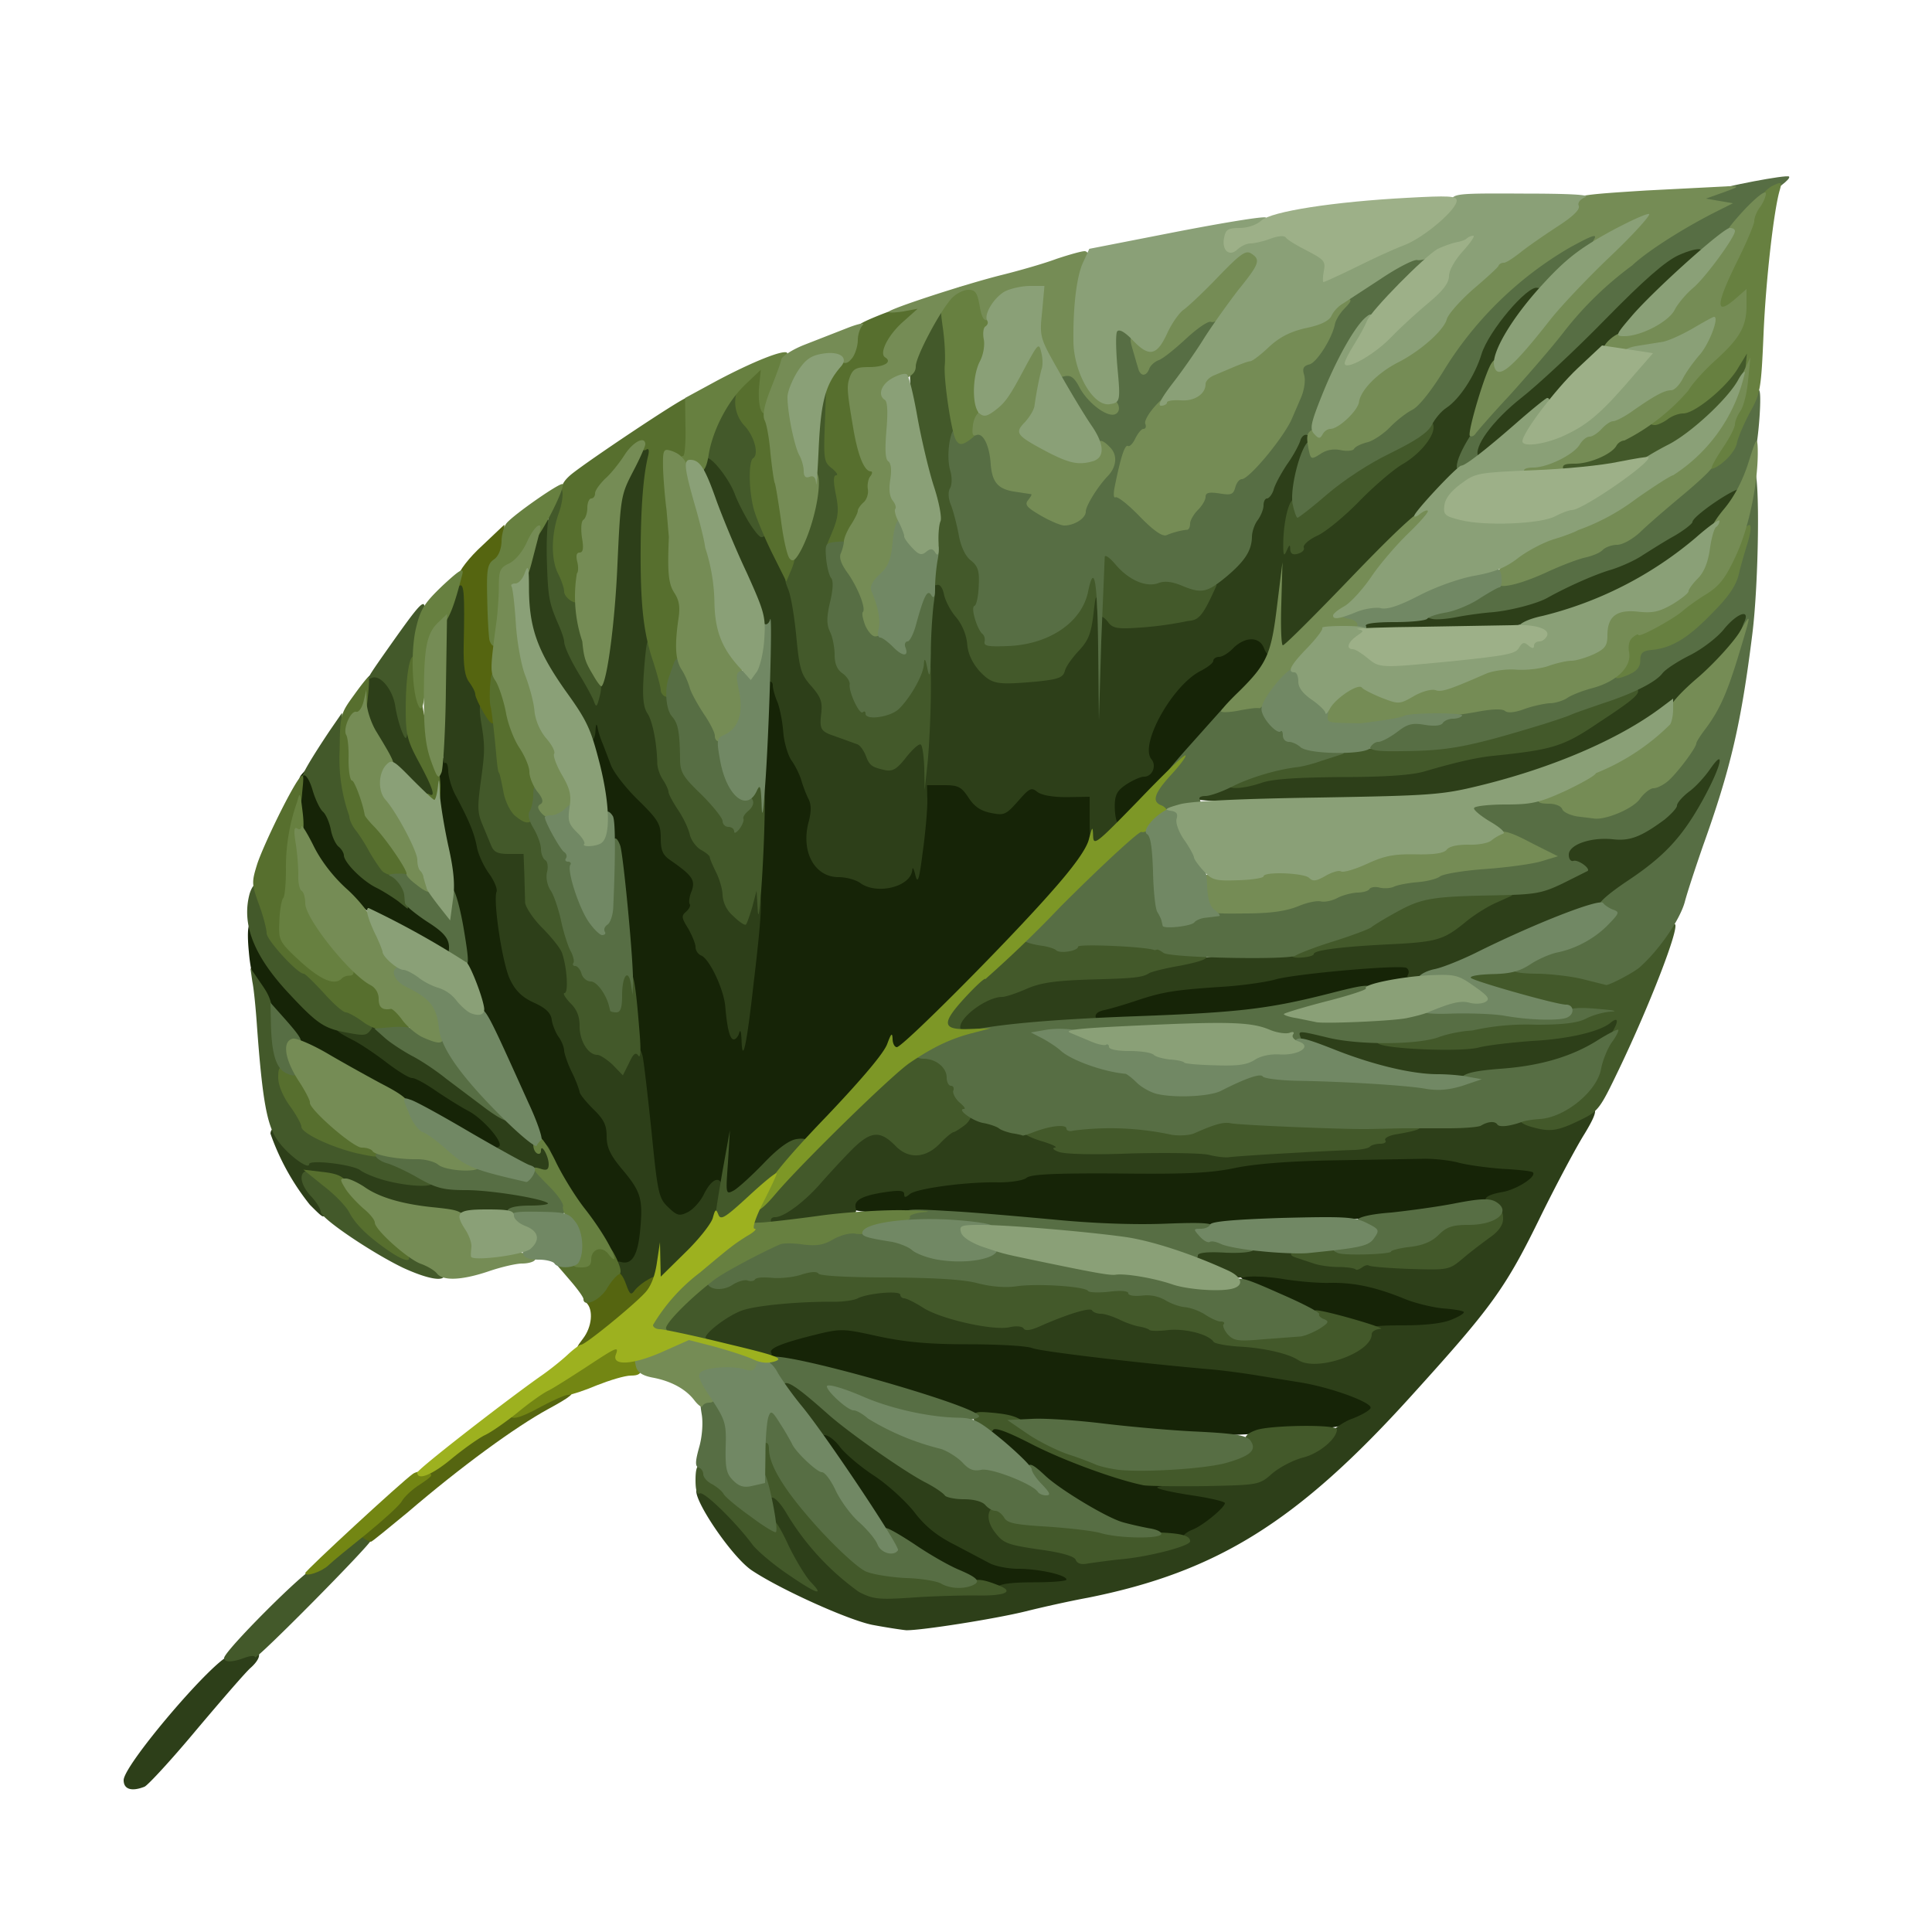 <svg xmlns="http://www.w3.org/2000/svg" width="500" height="500" class="img-fluid" style="transform:matrix(1,0,0,1,0,0);transform-origin:50% 50%;cursor:move;transition:transform 200ms ease-in-out 0s" viewBox="0 0 5000 5000"><path fill="#162407" d="M2550 4103c-51-15-125-52-192-96-70-46-84-61-153-164-41-62-75-120-75-128 0-26 27-16 54 19 14 19 54 53 88 75 35 23 81 65 104 94 28 37 59 62 105 85l89 47c14 8 48 15 75 15 71 0 125 17 125 38 0 16-12 18-102 18-57 1-110-1-118-3zm414-138c-105-19-183-63-322-179-77-65-103-106-68-106 8 0 56 22 107 48a1428 1428 0 0 0 412 130c66 12 87 20 87 32 0 32-86 92-128 89l-88-14zm24-255c-70-5-131-11-136-13-4-3-75-11-158-17-121-9-167-17-249-44-104-34-243-72-380-104-123-28-114-52 34-88 72-17 77-17 160 1 59 13 135 19 241 21 85 1 167 7 182 13 24 9 313 44 463 55a1905 1905 0 0 1 232 34c96 16 183 51 183 74 0 31-63 51-190 60-192 15-250 16-382 8zm485-290c-100-26-263-99-263-118 0-12 11-14 68-8l172 16c58 4 125 15 150 25 83 31 132 45 141 40 15-10 59 7 59 22 0 44-193 57-327 23zm-1903-182c-13-24-43-68-66-98-40-52-114-196-191-375l-69-159c-25-56-42-122-60-225-14-80-31-174-39-209-15-65-20-168-9-196 10-27 34-19 34 12 1 15 9 43 20 62 33 63 47 94 54 130 3 19 18 51 32 72 16 23 24 45 21 58-9 33 13 172 33 215 14 29 31 46 62 60s44 27 46 45c2 13 10 33 18 44s14 27 14 36c1 8 9 33 20 55s19 45 20 51c0 5 16 25 35 44 28 27 35 42 35 71 0 28 9 48 40 85 23 27 43 59 47 72 9 36-3 160-17 177-24 29-55 18-80-27zm1125-73c-66-8-204-17-307-21-172-7-188-9-188-25 0-10 9-23 19-29 26-13 290-44 359-41 32 1 60-3 69-11 12-10 76-13 262-14 176 0 260-4 296-14 44-12 164-18 470-22 39-1 88 4 110 10s63 12 90 13c79 3 105 10 105 28-1 26-40 47-135 69-134 33-217 42-460 53-412 18-565 19-690 4zm-976-32c-25-27-27-40-63-368-20-187-39-378-42-425-4-47-24-156-45-243-42-171-49-237-24-237 8 0 15 9 15 20s4 28 9 38c5 9 15 33 22 52s39 60 71 91c52 51 58 62 58 98 0 32 5 44 26 58 59 41 65 51 58 96-4 23-10 47-15 52-4 6-1 21 6 35 8 14 14 32 15 41 0 9 6 19 14 22 27 11 66 97 66 147 0 43 2 48 20 43 11-3 20-10 20-17l14-136c8-69 20-266 27-437 10-247 15-313 26-313 7 0 13 8 13 18 0 9 7 30 15 46 8 15 15 48 15 73 0 28 7 55 19 72 11 15 23 40 27 57 4 16 10 34 13 39 3 6 6 44 6 86 0 93 17 119 75 119 20 0 45 7 56 15 27 20 78 19 97-3 10-10 17-22 17-26s6-14 14-21c9-9 17-50 21-110l7-95h52c47 0 53 3 73 34 13 21 32 35 50 39 23 4 33-1 56-29 29-35 54-43 74-23 6 6 39 11 72 10l61-1v68c0 40-6 79-15 95-39 76-460 507-494 507-11 0-21 5-21 11 0 23-213 229-236 229-13 0-38 19-65 48-73 80-129 113-129 77 0-8-7-15-15-15s-15 6-15 14c0 22-42 65-70 71-19 5-31-1-51-22zm-514-194-165-91c-206-109-270-149-310-196-22-26-40-51-40-55s-9-20-20-35c-13-18-22-51-26-99-8-82 5-97 25-29s135 188 224 232c38 20 92 53 119 75 27 21 56 39 64 39s44 20 80 44c35 25 73 48 83 51 20 6 71 73 71 93 0 22-35 12-105-29zm1615-312c0-10 11-19 28-23 15-3 52-14 82-24 62-22 184-40 264-40 30 0 71-6 92-14 22-7 110-19 197-26 161-13 187-9 174 23-5 13-57 26-337 88-58 12-151 20-292 25-189 7-208 6-208-9zm-1780-216c-184-101-258-190-268-322-3-47-1-74 8-84 19-23 25-19 39 30 7 24 19 49 27 56 7 6 16 26 20 45 3 18 12 38 20 45 8 6 14 17 14 23 0 16 49 64 92 89 136 81 188 127 188 168 0 19-38 5-140-50zm1832-321c-1-45 2-51 32-70 18-11 41-20 50-20 14 0 16-6 11-28-16-74 56-208 133-246 17-9 32-20 32-25s11-12 25-15c13-3 29-15 35-26 8-14 21-20 46-20 28 0 36 5 44 26 6 14 10 31 10 39 0 25-381 435-404 435-8 0-13-17-14-50z" style="transform:none"/><path fill="#2D3F19" d="M320 4607c0-40 241-322 277-323 10-1 30-4 46-9 34-9 37 13 6 41-12 10-75 83-140 160-65 78-126 144-135 148-33 13-54 7-54-17zm1937-402c-63-13-236-91-310-140-53-34-161-195-143-212 16-17 95 52 149 130 9 15 37 40 62 57l44 30-30-65c-60-128-43-203 20-91 17 29 61 85 98 123 83 85 116 99 217 88 39-5 102-8 141-7 44 0 72-4 77-11 5-8 38-12 93-12 47 0 85-3 85-7 0-12-72-28-125-28-27 0-61-7-75-15l-89-47c-46-23-77-48-105-85-23-29-69-71-104-94-34-22-74-56-88-74-13-18-32-32-41-31-18 1-111-111-112-136-2-36 30-18 132 72 53 47 191 144 249 175 26 13 49 29 53 35 3 5 25 10 49 10 47 0 66 13 66 46 0 12 9 32 20 46 16 21 34 27 109 38 49 7 92 18 94 25 10 23 267-20 267-45 0-6 12-16 28-22 28-12 82-57 82-68 0-4-38-13-85-20s-88-16-90-20c-3-4 54-10 125-12 126-6 131-6 163-35 19-17 55-35 80-41 31-8 53-22 70-44 14-17 44-39 68-47 23-9 44-21 46-27 5-14-101-53-180-66l-117-19c-30-5-82-12-115-15-175-15-440-46-463-55-15-6-90-10-167-10-104 0-164-6-234-21-90-20-95-20-164-3-84 21-118 35-111 46 8 14-24 11-105-8-40-9-75-23-78-30-6-16 49-63 96-82 20-8 61-15 91-17 110-5 206-14 269-26 51-10 65-10 69 0 2 7 8 12 13 12s27 11 49 25c69 43 252 66 305 37 51-27 117-44 128-33 6 6 18 11 27 11 10 0 31 7 48 15 16 9 61 18 99 21 75 6 143 23 143 36 0 4 19 8 43 8 52 1 120 15 170 37 33 14 45 15 85 4 49-13 92-45 92-68 0-10 22-13 90-13 58 0 104-5 127-15 20-8 34-17 31-20s-27-7-55-9c-28-3-73-14-99-25-74-30-129-42-192-41-31 1-86-4-122-10s-80-8-98-5c-19 3-39 2-45-3-7-5-29-15-49-21-27-9-38-18-38-32 0-18 8-19 128-19 71 0 132 3 136 7 19 19 87 29 232 31l162 3 33-29 67-51c36-25 42-55 12-71-28-15-18-27 28-35 36-6 90-40 79-51-2-3-38-7-78-9-41-3-92-10-114-16s-65-11-95-10l-230 4c-114 2-203 9-255 20-63 13-128 16-301 14-166-1-225 2-237 11-8 7-40 12-73 12-83-2-212 16-229 30-12 10-15 10-15 0 0-9-13-10-47-5-63 9-85 22-78 43 4 15-8 19-98 30-130 15-137 15-137-3 0-8 7-15 16-15 23 0 76-40 120-90 22-25 59-64 83-88 38-38 47-42 74-37 18 4 42 18 55 31 31 32 59 30 94-6 15-16 32-30 37-30s15-7 22-16c10-12 24-15 56-10 23 3 51 10 60 15 10 5 47 17 83 27s68 23 72 29c5 8 106 11 350 9 327-2 454-11 468-34 9-14 102-30 179-30 37 0 72-5 77-10 7-7 41-7 108 1 93 11 100 10 136-10 67-38 74-28 31 43-22 35-72 129-111 208-94 193-127 238-338 471-294 325-502 455-837 522-44 8-116 24-160 35-81 20-273 50-310 49-11-1-51-7-88-14zm-647-870c-22-59-23-74-3-69 29 8 44-18 50-85 7-78 2-97-47-155-31-37-40-57-40-85 0-29-7-44-35-71-19-19-35-39-35-44-1-6-9-29-20-51s-19-47-20-55c0-9-6-25-14-36s-16-31-18-44c-2-18-15-31-46-45s-48-31-62-60c-20-41-44-202-35-227 3-7-6-29-20-48-13-18-28-50-31-69-7-36-20-67-54-131-11-19-19-48-20-63 0-16-4-26-9-22-6 3-9-65-6-182 4-201 18-285 48-291 19-4 22 26 18 155-2 51 1 79 13 100 31 54 46 166 35 256-9 71-8 89 8 132 18 48 20 50 61 53l42 3v73c0 72 0 73 43 117 47 48 67 91 67 148 0 20 7 45 15 55 8 11 15 36 15 56 0 37 23 70 49 70 7 0 20 9 30 21l17 21 14-26c17-32 36-34 43-3 3 12 13 99 23 194 16 162 19 174 43 197 23 22 29 24 51 13 14-7 33-28 42-47 23-46 48-49 48-6 0 18-5 48-11 67a457 457 0 0 1-161 166c-20 8-39 21-42 29-9 23-36 16-46-11zm-808-217a625 625 0 0 1-102-184c0-8 5-14 10-14 6 0 10 4 10 8 0 5 13 21 28 37 25 24 38 29 98 32 39 3 80 11 93 20 41 26 120 42 236 49 97 5 133 9 233 30 12 2 22 10 22 18 0 9-23 15-77 20-170 14-316 2-383-33l-68-36c-41-21-112-32-112-17 0 6 11 23 25 38s25 35 25 45c0 25-1 24-38-13zm578-85c-37-13-100-47-100-54 0-4 5-9 10-11 18-6-38-72-78-93-21-11-59-35-84-52-26-18-53-33-61-33-9 0-37-18-65-39-27-21-68-49-90-60-51-26-53-33-8-30 19 2 38 0 42-4 13-13 30-7 60 19 16 14 49 36 74 49s66 41 92 62 71 55 100 75c29 21 69 51 88 68 19 16 40 30 46 30 14 0 24 23 24 56 0 24-15 29-50 17zm2250-250c-96-16-280-87-280-109 0-17 22-18 70-4 89 25 345 45 399 30 20-5 88-13 152-18 82-7 128-16 159-31 24-11 50-21 57-21 14 0 17 18 5 36-14 22-108 72-162 88-91 26-320 42-400 29zm-1711-94c-1-19-3-26-6-16-2 9-9 17-14 17-10 0-17-27-22-85-4-46-41-123-62-132-8-3-15-13-15-22s-9-30-19-48c-17-27-18-33-6-43 8-7 13-16 10-20-3-5-1-20 5-34 10-28 2-40-54-79-21-14-26-26-26-58 0-36-6-47-58-98-32-31-64-72-71-91l-21-55c-5-11-11-29-13-40-3-15-5-12-6 8-1 28-21 39-21 12 0-9-29-57-65-107-82-113-99-167-93-292 3-61 11-103 23-129 32-63 42-48 43 61 0 64 6 112 17 142l27 80c5 19 15 42 22 50s17 27 24 43c10 24 32 38 32 19 0-4 7-39 16-77 8-39 18-149 22-246 8-171 9-179 39-235 16-33 38-61 48-63 16-3 17 2 11 35-13 68-23 318-14 349 5 17 8 89 6 162-1 91 2 136 10 146 11 13 17 40 27 131 2 15 8 33 14 39s11 17 11 24c0 6 11 28 24 48 14 20 27 48 31 64 3 15 16 33 28 40 25 13 57 82 57 122 0 23 26 59 43 59 3 0 9-16 13-35 3-20 12-35 20-35 19 0 18 47-6 248-18 161-29 209-31 141zm551-36c0-28 75-83 114-83 8 0 36-10 63-21 37-17 72-22 158-24 75-2 135-10 190-25 56-16 125-25 230-30 83-4 168-12 190-19 22-6 93-14 159-17 135-6 152-11 209-58 46-37 99-61 162-71 71-12 169-65 120-65-10 0-15-10-15-29 0-24 6-31 31-40 18-6 56-11 84-11 29 0 63-6 76-13 41-21 89-60 89-72 0-6 16-24 35-39 20-16 43-41 52-57 21-36 43-38 43-4 0 33-74 168-118 217a800 800 0 0 1-297 188c-27 9-108 45-180 78-121 56-237 90-221 64 3-6 2-13-4-17-15-9-288 15-340 30-25 7-88 16-140 19-120 8-152 13-220 36-30 10-67 21-82 24-18 4-25 11-22 20 4 10-20 15-118 20-68 3-151 9-185 12-57 6-63 5-63-13zm-244-368c-11-8-36-15-56-15-61 0-97-64-78-140 8-29 8-48 0-63-6-12-14-33-18-47s-15-37-25-51-20-48-22-75-9-62-15-77c-7-16-12-35-12-43s-5-12-11-9c-7 5-8-14-3-64s3-71-5-71c-6 0-11-8-11-18s-16-51-36-92c-56-115-114-276-114-315 0-71 47-29 109 97 18 38 40 72 50 77 16 9 39 54 74 146 9 22 18 78 21 123 5 75 9 87 36 118 22 26 30 45 30 74 0 40 12 51 82 73 9 3 22 18 30 34 20 41 49 41 87-2 19-22 38-35 46-31 13 5 15-19 15-152 0-203 7-262 30-262 11 0 20 10 23 29 3 15 18 42 32 59 15 18 27 47 29 70 3 27 14 50 36 72l31 31 79-7c69-6 80-9 86-28 3-11 20-36 37-53 26-27 31-43 35-93 3-42 8-60 18-60 8 0 14 10 14 25 0 60 57 81 161 59 90-19 96-22 103-50 4-14 27-45 51-69 51-51 65-74 65-107 0-13 7-32 15-42 8-11 15-28 15-38s4-18 9-18 13-10 17-22c3-13 19-42 34-65 16-22 31-51 35-62 8-26 35-28 35-2 0 10-7 37-15 60s-21 78-30 122c-13 71-13 82 0 95 12 12 15 12 15 2 0-7 18-22 40-32 23-11 71-51 108-89s86-80 109-94c48-28 83-71 83-102 0-11 13-30 30-42 41-31 77-85 94-142 17-56 117-177 147-177 28 0 23 17-21 75-49 63-92 157-125 270-13 47-33 103-42 125-23 50-438 480-464 480-11 0-19 5-19 10 0 19-21 10-29-13-12-30-48-30-79 0-12 13-29 23-37 23s-15 5-15 10c0 6-15 17-32 26-73 36-160 191-128 229 14 17 2 45-19 45-9 0-29 9-46 20-24 16-30 27-30 57 0 21 4 41 9 45 10 7-46 68-63 68-7 0-11-26-11-69v-69l-60 1c-36 0-65-5-76-14-15-12-20-9-49 24-31 35-36 38-70 31-26-5-43-16-58-39-19-29-27-33-65-33h-43l1 41c0 23-5 83-12 132-9 72-13 84-19 60-4-16-7-23-8-14-3 44-92 66-135 34zm864-221c0-6 12-14 28-17 96-20 121-26 152-36 19-6 107-11 198-11 109 0 179-5 210-14 95-28 138-38 177-41 147-13 182-24 267-81 46-30 92-63 103-74 67-62 88-78 139-104 31-16 70-46 87-67 20-26 39-39 55-39 73 0-34 143-196 261-118 86-282 156-470 202-99 25-122 26-427 30-249 3-323 1-323-9zm-2016-22c-39-34-96-107-118-149-20-40-21-126-1-143 32-27 68 9 79 80 4 19 12 46 20 60l45 82c50 92 38 125-25 70zm2489-409c-29-3-43-9-43-19 0-11 16-14 68-14 37-1 101-6 142-11 41-6 93-12 115-14 49-4 123-22 150-38 52-29 124-61 166-73 25-8 61-24 80-37 19-12 55-35 82-50 26-15 47-32 47-36 0-12 109-91 125-91 34 0 11 43-63 117a918 918 0 0 1-315 202c-136 54-367 81-554 64zm247-456c0-40 45-101 118-158 42-33 140-124 217-203a880 880 0 0 1 187-164c52-24 78-28 78-11 0 16-320 329-455 446-116 100-145 118-145 90z" style="transform:none"/><path fill="#43592A" d="M580 4291c0-18 213-231 231-231 10 0 19-4 19-8 0-14 101-83 117-80 9 2 15 8 14 13-3 14-301 315-301 304 0-5-12-4-26 1-31 12-54 13-54 1zm1643-171a678 678 0 0 1-186-201c-17-29-33-46-41-43-15 6-26-43-26-113 0-32 4-43 15-43 8 0 15 9 15 19 0 44 42 112 127 205 50 54 105 105 123 112 18 8 56 14 86 14 29 0 74 7 99 16 27 9 55 12 68 8 25-9 41-7 79 8 46 17 21 29-60 27-43 0-117 2-167 6-80 5-95 4-132-15zm-186-47c-38-26-78-60-90-76-43-58-126-139-136-132-7 4-11-8-11-34 0-30 4-41 15-41 8 0 15 7 15 15s10 20 23 26c12 7 28 20 34 30 21 29 111 89 115 77 3-7 19 19 37 58 18 38 44 81 58 97 39 40 17 33-60-20zm747-36c-3-9-35-19-95-27-81-12-92-16-113-43-40-50-5-95 37-47 14 17 29 20 108 20 52 0 100 5 112 12 13 7 65 13 123 13 96 1 124 7 124 24 0 12-103 39-175 46-33 3-72 9-88 11-18 4-29 1-33-9zm176-193c-70-14-205-63-289-106-64-33-97-45-101-37-11 17-50-7-50-31 0-17 6-18 57-13 46 5 64 12 87 36 28 28 104 67 129 67 7 0 26 7 42 16 46 25 261 24 335-2 46-16 55-23 52-40-2-17 5-24 29-33 38-13 209-15 209-2 0 24-45 62-87 73-25 6-61 25-80 41-34 30-35 30-171 33-75 1-148 0-162-2zm400-324c-25-17-91-32-153-35-33-2-63-8-66-12-13-20-73-35-116-31-24 3-47 3-50 0s-15-7-27-9-35-10-51-18c-17-8-38-15-48-15s-20-4-23-9c-5-8-67 11-136 42-23 10-37 12-41 5-4-6-20-7-37-3-43 9-176-21-222-50-22-14-44-25-50-25-5 0-10-4-10-9 0-12-85-4-110 9-9 5-37 9-61 9-94-1-206 10-240 23-40 15-101 63-92 72 10 9-24 7-73-5-58-15-57-31 7-91 42-40 56-48 84-46 18 1 41-4 50-12 15-12 109-22 210-21h202c110 0 170 4 185 12s77 13 170 15c81 1 151 5 157 8 6 4 49 9 97 11 54 3 96 10 110 20 13 8 35 15 50 15 14 0 37 9 51 20s31 20 37 20 16 10 21 23c9 19 17 22 60 21 115-2 165-16 158-45-3-10-1-19 3-18 28 1 185 47 167 48-13 1-23 7-23 14 0 48-142 98-190 67zm-2317-239c-81-39-213-128-213-145 0-7-11-25-25-40-30-32-33-66-6-66 19 0 98 73 139 128 27 36 105 92 130 92 22 0 82 37 82 50 0 18-44 10-107-19zm2465 4c-3-3-23-6-44-6s-50-4-64-9l-45-15c-40-13 9-25 105-24 134 1 223-15 254-46 21-21 35-25 79-25 36 0 59-5 67-15 18-22 30-18 30 9 0 16-11 32-32 47-18 13-50 37-70 54-38 32-38 32-139 29-56-2-104-6-107-9-3-2-10 0-17 5s-14 8-17 5zm-1568-121c0-36 329-379 403-421 49-28 117-7 117 36 0 11 5 21 10 21 6 0 10 6 10 14s6 21 13 28c26 26 28 49 5 69-13 10-26 18-30 19-4 0-21 14-36 30-37 38-81 40-114 6-40-41-64-39-111 7-23 23-59 62-81 87-43 50-97 90-120 90-10 0-13 6-10 15 5 11-1 15-25 15-21 0-31-5-31-16zm-89-11c0-10 9-65 19-123l19-105-5 83c-6 83-6 84 15 73 12-7 46-38 77-70 37-39 66-60 85-63 18-3 29 0 29 7 0 18-207 215-225 215-8 0-15-8-14-17zm-854-98c-26-7-55-19-64-26-18-15-133-29-133-16 0 16-56-25-81-61-28-38-40-105-54-297-3-44-8-96-12-115l-5-35 26 38c29 42 30 45 47 177 10 76 18 103 41 134 15 21 28 45 28 51 0 16 93 61 144 70 21 3 46 10 55 14 96 46 131 65 131 72 0 13-67 9-123-6zm2133-66c-19-5-109-6-200-4-99 4-176 2-190-4-14-5-18-10-10-11s-6-8-32-16c-27-8-48-18-48-23 0-30 268-34 383-5 16 3 38 2 50-4 56-26 88-33 118-27 17 4 93 9 168 11 177 6 197 6 252-2 30-4 49-2 53 5 8 12-1 16-57 26-21 3-35 10-32 16 4 5-2 9-13 9-10 0-22 3-26 7-4 5-22 8-39 9-71 2-313 16-327 19-8 1-31-1-50-6zm832-73c-42-12-36-30 11-33 71-4 150-66 160-126 3-20 17-53 31-73 26-38 27-56 4-37-28 23-109 42-203 47-54 4-116 11-138 17-45 12-246 4-261-11-7-7 9-10 46-10 31 0 69-5 85-11 54-20 188-39 285-39 53 0 99-4 102-8 3-5-50-22-117-40-153-38-177-48-177-67 0-13 20-15 131-15 71 0 150 5 174 11 82 21 119 2 209-106 13-16 27-27 31-23 11 11-65 208-145 375-50 104-53 109-103 133-58 28-77 30-125 16zm-2376-160c-15-14-33-26-40-26-24 0-46-36-46-74 0-26-7-44-25-61-13-14-19-25-14-25 11 0 6-70-7-105-4-11-27-40-51-64s-43-54-44-65l-2-73-2-53h-38c-30 0-39-5-46-22l-22-53c-14-33-14-46-3-125 9-67 9-82-1-142-5-31-4-48 2-48 14 0 53 92 53 127 1 15 6 55 13 87 11 51 17 62 44 75 33 16 53 48 53 81 0 10 5 22 11 25 6 4 9 19 8 33-2 15 2 37 9 48 6 12 16 43 22 70 16 73 61 164 80 164 10 0 25 17 36 40l19 39 5-47c3-33 10-48 21-50 18-3 23 21 34 158 4 47 3 70-3 62-7-10-13-5-24 19l-16 32-26-27zm-696-85c-54-11-72-24-148-106-86-94-117-174-96-252 4-13 10-23 14-23 9 0 40 91 40 117 0 17 81 103 96 103 4 0 27 23 52 50 25 28 51 50 57 50 7 0 24 9 39 21 21 17 24 24 15 35-12 15-16 15-69 5zm1557 2c-18-17-3-55 41-102 26-28 52-51 57-51s31-21 57-47l48-47 61 13c49 10 64 10 70 0 8-14 174-6 225 10 16 5 51 12 78 16 60 8 50 19-34 35-36 6-69 15-75 18-18 12-40 14-155 17-89 3-126 8-163 24-27 12-55 21-63 21-42 0-118 58-108 83 4 12 1 17-13 17-11 0-23-3-26-7zm895-204c2-7 46-26 98-43 52-16 97-33 100-36a449 449 0 0 1 325-81l50 8-40 18c-22 9-59 32-82 51-57 47-75 52-200 58-121 6-193 15-193 25 0 4-14 8-31 9-20 2-29-2-27-9zm-1444-98a78 78 0 0 1-28-54c0-15-8-42-17-60s-16-35-16-38c1-3-9-12-22-19s-27-26-30-41c-4-16-17-44-31-64-13-20-24-40-24-46 0-5-7-20-15-32s-14-31-14-42c-1-51-12-108-25-128-11-16-14-42-10-102 3-43 7-82 10-84 8-9 21 18 34 75 7 30 17 54 22 54s8 9 6 19 5 28 15 39c13 14 18 38 19 83 2 63 2 65 55 116 29 29 53 60 53 68s7 15 15 15 15-6 15-14c0-7 6-19 14-25 7-6 16-25 20-41 3-18 12-30 21-30 12 0 15 15 14 83-2 128-15 310-18 252l-3-50-11 42c-7 23-14 44-17 46s-17-7-32-22zm-868-39c-14-10-40-27-59-36-36-19-80-64-81-82 0-6-6-17-14-23-8-7-17-27-20-45-4-19-13-39-20-45-8-7-20-32-27-56s-17-41-23-38c-11 7 21-47 68-117l31-45 5 100c5 97 32 205 51 205 5 0 9 5 9 10 0 20 52 92 70 97 23 6 43 44 38 73l-3 22-25-20zm1362-344c-1-31-5-59-9-61-5-3-21 12-38 33-24 31-35 37-55 33-35-8-40-12-50-39-6-14-15-26-22-28l-33-12-25-9c-36-12-39-18-35-56 4-32 0-44-25-73-27-30-31-44-39-127-5-52-14-109-22-126-12-30-11-37 15-90 43-87 56-147 56-268 0-124 6-155 28-155 13 0 14 13 8 89-6 81-5 91 11 100 26 13 30 133 6 188-18 40-18 80-1 101 8 9 7 29-1 67-9 39-9 60-2 74 6 11 11 36 11 55 0 25 6 40 20 48 11 7 20 21 20 30 0 55 48 91 94 70 27-12 76-91 76-121 0-12 6-21 15-21 13 0 15 19 14 113-1 61-5 141-9 177l-7 65-1-57zm788 44c0-13 39-29 116-46l99-25c63-19 103-24 200-26 115-2 213-16 288-40a5817 5817 0 0 1 172-55c57-24 177-61 182-57 10 11-8 27-98 86-93 63-119 71-274 87-41 4-95 16-177 40-32 10-104 15-215 15-115 1-181 5-208 15-45 15-85 18-85 6zm-2139-137c-7-16-15-47-18-67-6-42-38-82-60-74-17 7-16 5 59-101 84-118 89-119 62-6-9 37-19 115-23 173-7 98-8 103-20 75zm496-80c-4-11-19-38-32-60-28-45-45-82-45-95 0-5-6-24-14-42-26-60-28-72-31-178-2-110 14-180 41-180 18 0 17 33-1 85-19 52-19 95 0 131 8 16 15 36 15 45s7 19 15 23c9 3 15 18 15 35 0 16 5 33 10 36 6 3 10 20 10 37 0 18 9 51 20 74 16 33 19 50 12 76-7 28-9 30-15 13zm998-78c-19-22-30-45-32-71-2-23-13-50-29-69-14-16-28-43-31-59-4-18-11-27-19-24-10 4-12-13-10-78 2-45 5-87 9-92 3-6-5-41-17-80a943 943 0 0 1-51-303c8-53 62-161 80-161 11 0 21 67 24 175l15 285c5 91 24 160 48 179 22 19 24 33 18 141-1 26 2 46 9 48 6 2 11 12 11 21 0 16 7 17 53 13 99-9 179-67 194-142 3-20 13-35 25-37 12-4 18-15 18-34 0-16 4-29 9-29s27 19 50 41c38 39 44 41 81 35 26-4 52-1 76 9 20 8 47 12 61 9 14-4 24-3 21 2-35 78-45 89-73 91a930 930 0 0 1-137 18c-48 3-60 0-71-16-8-10-17-16-20-12-4 3-8-11-8-33-1-29-4-23-9 24-6 51-13 69-37 95-17 18-34 41-37 53-5 18-17 22-74 28-104 9-114 7-147-27zm786-327c0-54 13-113 26-117 6-2 13 3 15 11 2 11 21 0 68-40 36-31 107-76 158-101 52-25 96-52 99-59 7-19 23-18 23 2 0 26-37 71-83 97-23 14-72 56-109 94s-85 78-108 89c-22 10-38 24-36 31 3 6-4 13-15 16-13 4-19 0-20-11 0-14-2-13-9 3s-9 13-9-15zm-1385-62c-14-24-30-56-35-71-16-41-62-98-73-91-16 10 1-56 30-116 30-62 69-84 59-34-4 22 2 36 24 62 29 33 39 85 19 97-15 9-12 73 5 129 18 58 18 66 5 66-5 0-20-19-34-42zm2094-143c0-11 11-15 35-15 35 0 94-23 106-42 9-13 161-88 180-88 25 0 113-74 134-114s45-48 45-16c0 58-112 185-202 231-100 50-298 80-298 44z" style="transform:none"/><path fill="#556510" d="M941 3981c-11-7-6-16 25-43 21-18 45-42 53-52 9-10 23-25 31-31 147-124 163-136 245-178 119-61 158-78 178-75 17 2 4 13-55 45-84 46-223 147-363 267-50 41-92 76-95 76s-11-4-19-9zm568-517c23-30 27-74 9-92-9-9-8-12 4-12 9 0 26-16 38-35 27-44 45-44 60-2 10 28 13 30 23 16 7-9 22-21 35-28 22-12 23-11 20 10-4 28-164 169-191 169-17 0-17-1 2-26zm-257-1619c-12-20-22-42-22-48 0-7-8-21-16-32-11-14-15-41-14-95 3-131 1-162-11-154-9 5-10-1-5-22 4-17 30-51 64-82l57-54 3 42c3 32-1 45-18 58-21 17-21 20-12 207 5 105 6 196 2 203-5 10-13 3-28-23z" style="transform:none"/><path fill="#576F2E" d="M1510 3362c0-5-16-27-36-50l-36-42h41c33 0 40-3 43-22 2-16 11-24 29-26 22-3 29 3 44 34 12 26 14 39 7 42-6 2-21 19-32 38-19 30-60 48-60 26zm-510-129c-51-36-80-65-96-95-8-16-38-47-67-69l-52-42 50 6c37 4 53 11 65 29 8 12 30 36 47 52 18 16 33 35 33 41s18 29 40 50c60 59 48 76-20 28zm-75-248c-65-15-145-52-145-69 0-7-14-32-30-54-18-25-30-54-30-73 0-27 3-30 23-24 26 8 65 50 78 86 13 34 101 109 129 109 11 0 23 7 27 15 8 22 5 22-52 10zm15-340c-19-14-39-25-45-25-7 0-32-22-57-50-25-27-48-50-52-50-16 0-96-87-96-105 0-11-9-45-20-75-19-52-19-57-4-105 17-50 83-186 108-220 12-16 13-11 8 36-2 30-9 62-14 72s-14 75-19 145-12 134-15 142c-3 9 16 34 52 67 57 53 77 62 89 43 7-12 65-13 65-2 0 5 11 14 25 20 17 8 25 20 25 37 0 18 5 25 18 25 23 0 52 30 52 53 0 28-78 23-120-8zm48-392c-8-10-24-34-34-52-10-19-26-43-34-53s-16-26-16-36a440 440 0 0 1-25-171c1-90 2-94 37-142 20-28 37-49 38-47 2 2 1 25-2 52-3 36-9 50-23 53-15 4-18 14-15 67 3 68 37 175 67 209 33 36 89 116 89 127 0 17-66 11-82-7zm346-141c-12-9-25-35-30-57-9-46-11-54-14-57-1-2-4-23-6-48-5-56-12-113-14-120-5-14-2-82 4-87 12-12 35 32 45 88 5 31 21 72 34 92 27 39 43 128 32 177-7 34-21 37-51 12zm-234-48c0-8 5-12 10-9 19 11 10-16-25-81-31-57-35-73-35-138 0-129 23-187 33-83 8 75 23 146 41 192 8 22 15 61 16 88 0 40-3 47-20 47-11 0-20-7-20-16zm623-261c-7-2-13-10-13-17s-9-41-20-75c-25-74-33-148-32-296 1-107 7-184 19-234 4-16 2-22-5-17-6 3-12 0-14-6-3-7-16 5-30 27s-37 51-52 64c-14 14-26 30-26 38 0 7-4 13-10 13-5 0-10 10-10 23s-3 27-7 31-6 25-4 46c1 22-1 40-6 40-4 0-9 26-11 57-1 31-4 58-6 60-8 9-36-11-36-26 0-9-7-29-15-45-19-36-19-99 0-155 9-24 13-51 10-61-4-12 4-26 23-42 44-36 287-198 298-198 6 0 10 32 10 81l-1 81-29-6-29-6 8 92c4 51 6 122 5 157-1 45 4 74 16 97 16 29 17 43 7 128-6 53-15 101-20 108-4 7-6 21-5 31 2 9 2 17 0 16l-15-6zm277-368c-19-38-40-88-47-110-15-46-17-131-4-139 16-10 3-58-23-85a90 90 0 0 1 4-125c37-41 51-34 49 23-1 27 3 61 9 77s16 67 22 114c27 199 33 235 43 241 6 5 5 18-4 41l-14 33-35-70zm157-66c13-34 14-51 6-90-7-35-6-49 1-49 6 0 1-8-11-18-21-16-22-23-18-122l4-113c1-4 17-23 36-43 24-23 35-44 35-63 0-26 6-31 65-55 107-43 138-29 68 30-32 27-38 38-38 70 0 39 0 39-45 44l-45 5v60c1 89 13 149 35 173 15 15 18 29 13 59-3 21-11 45-18 53s-21 34-31 57c-16 35-24 43-46 43h-28l17-41z" style="transform:none"/><g fill="#576E44" style="transform:none"><path d="M2435 4098c-11-6-51-13-90-14-39-2-85-9-104-17s-73-57-124-113c-85-94-127-161-127-205 0-11-4-17-10-14-6 4-10-6-10-22 0-42 11-73 25-73 11 0 52 54 64 85 7 20 65 75 78 75 8 0 24 22 36 48 13 27 40 64 61 82 21 19 42 44 47 57s13 23 19 23 5-9-2-25c-6-14-9-27-6-30s36 16 74 41c38 26 90 56 117 67 49 21 57 31 31 41-24 9-57 7-79-6zm415-130c-19-6-81-13-138-17-84-5-105-9-113-23-6-10-16-18-23-18-8 0-19-7-26-15-8-9-29-15-56-15-23 0-46-5-49-10-4-6-27-22-53-35-58-31-196-128-249-175-81-72-107-89-115-77-6 9-11 8-18-3-14-21-24-60-16-67 20-21 535 125 540 152 0 6-25 11-57 13-64 3-180-22-262-58-48-21-49-21-30-1 10 12 25 21 33 21 9 0 26 10 38 21 20 19 90 48 190 79 17 6 39 19 49 30 12 13 31 20 54 20 20 1 47 7 61 15 33 19 50 19 50 0 0-22 10-19 45 14 37 35 156 107 199 120 17 5 48 12 69 16 21 3 35 10 32 16-8 12-110 10-155-3zm-907-43c-34-24-65-50-70-58-4-8-18-19-30-26-13-6-23-18-23-26 0-7-5-15-12-17-9-3-9-15 1-51 8-27 11-64 7-87-6-37-5-40 18-40 38 0 56 39 56 118 0 53 4 73 18 85 18 17 62 13 62-5 0-5 4-7 8-4 10 6 38 144 30 151-2 3-32-15-65-40zm952-121c-22-3-49-9-60-14s-42-17-70-26c-27-9-74-32-104-52l-54-37 64-3c35-2 118 4 184 12s176 18 244 21c100 5 127 10 137 23 17 24 2 39-59 57-53 16-212 26-282 19zm282-351c-9-11-14-23-10-26 3-4 0-7-8-7s-25-8-39-17c-13-9-36-18-52-20-16-1-39-10-52-18a96 96 0 0 0-60-12c-20 2-36 0-36-6s-19-8-50-4c-27 3-52 2-54-2-8-12-134-20-186-12-29 4-65 1-100-8-37-10-111-14-230-15-104 0-178-4-182-10s-20-5-45 3c-21 7-55 10-76 8s-40-1-43 4c-2 4-11 6-19 3-7-3-25 2-39 11-27 18-66 13-66-9a490 490 0 0 1 185-106c3-5 25-7 51-3 32 4 56 1 84-12 23-10 50-15 67-12l82 16c29 6 62 17 71 26 19 17 123 36 150 28l37-16c17-8 41-6 95 6 146 34 228 48 237 43 10-7 103 10 139 24 12 6 51 12 86 15 49 5 67 3 79-9 13-13 26-10 120 32 58 25 104 49 101 53-2 4 4 10 13 13 14 6 11 10-14 26-18 10-40 19-50 19l-93 7c-67 6-77 4-93-13zm-152-212c-45-20-142-36-320-51-66-6-162-14-214-20-52-5-99-7-103-4-15 9-48-7-48-23 0-14 14-15 113-9 61 3 184 14 272 22 101 10 207 14 288 11 104-4 127-2 127 9 0 8-6 14-12 15-17 1 37 19 82 28 62 12 39 26-37 23-48-3-73 0-73 7 0 16-29 12-75-8zm438 2c-26-10-12-23 25-23 54 0 84-32 41-43-12-3-19-12-17-19 3-8 34-16 89-20 46-5 121-15 166-24 62-12 86-13 102-5 46 25 5 61-68 61-42 0-57 5-78 26-17 17-40 27-74 31-27 3-49 9-49 12 0 7-119 11-137 4zm-2146-99c-14-15 7-24 55-24 28 0 49-3 46-6-13-12-147-34-212-34-58 0-77-5-123-31-29-17-66-34-80-38-15-4-29-13-31-20-6-17 140-5 178 14 33 17 214 38 218 25 6-18 22-10 63 30 28 28 39 47 37 62-3 21-9 23-73 26-39 1-74 0-78-4zm1303-211c-14-3-29-8-35-13-5-4-24-11-42-14-28-6-68-36-48-36 5 0-1-8-12-17-11-10-18-24-16-30 3-7 0-13-6-13s-11-10-11-21c0-26-27-48-58-49-36 0-22-22 30-47 70-33 219-52 518-63 271-10 345-19 509-61 90-23 101-23 101-4 0 8-6 15-12 15-7 0-51 10-98 22l-85 22 43 8c52 9 158 4 267-12 75-11 170-9 311 6 44 5 64 3 75-7 10-10 32-13 84-8 39 3 54 6 35 7s-48 9-65 18c-21 11-58 16-130 16a637 637 0 0 0-165 15c-26 1-66 9-89 18-56 19-206 20-286 0-75-18-76-18-69 0 8 21-15 19-76-5-28-11-72-21-98-22-63-3-472 14-472 19 0 2 12 15 28 28 25 22 91 47 154 60 15 3 39 16 53 29 41 38 119 44 198 16 34-13 67-27 72-31 6-4 64-3 130 2 330 27 411 28 427 8 9-12 37-18 100-23 102-7 185-31 253-74 27-17 51-29 53-27s-5 17-17 33c-11 16-23 46-27 66-9 59-93 128-159 132-16 1-37 4-45 7-33 12-60 15-65 7-6-9-24-8-42 3-6 4-45 7-85 7h-118l-90 2c-60 1-330-10-355-15-19-4-42 3-92 25-11 6-38 8-60 5a750 750 0 0 0-255-11c-10 3-18 0-18-5 0-12-41-8-85 9-15 6-27 9-28 9-1-1-13-4-27-6zm-1360-62-105-79c-27-22-68-49-90-60-22-12-53-32-68-45l-28-25 48-4c32-2 60 2 85 14 20 10 41 18 46 18 6 0 13 7 16 16 11 28 49 75 105 129 69 68 64 89-9 36zm-520-94c-27-13-38-54-39-137l-1-45 40 45c43 49 48 60 25 60-18 0-19 23-4 51 15 30 7 40-21 26zm839-162-3-12c-8-31-32-63-47-63-10 0-21-9-24-20s-11-20-16-20c-6 0-8-4-5-8 3-5-1-20-9-34-7-15-18-50-24-80-7-29-18-63-27-75-8-13-12-33-8-47 3-13 1-27-5-30-6-4-11-17-11-29s-9-36-19-53c-12-20-16-36-10-45 5-8 9-27 9-42 0-19 4-27 13-25 12 5 21 28 31 78 3 14 18 46 34 70 17 26 32 66 36 95 6 50 43 117 61 112 13-5 24-68 24-149 1-66 12-87 26-50 8 21 36 314 33 357l-1 30-4-28c-7-42-23-22-23 29 0 32-4 44-15 44-8 0-16-2-16-5zm2521-80c-30-8-83-14-117-15-35 0-63-3-63-7 0-14 64-51 100-58 48-10 100-38 129-69 19-20 21-26 9-26-9 0-18-6-21-13-3-9 24-33 73-66 98-65 144-115 198-213 46-84 59-137 18-78-13 19-37 46-55 59-17 13-31 29-31 36 0 6-15 22-32 36-61 45-90 56-134 51-57-6-114 14-114 40 0 11 5 18 12 16 12-4 44 19 37 26l-64 32c-54 26-72 29-170 31-167 3-195 7-260 43-33 18-62 36-65 39-3 4-45 20-95 36-49 15-95 33-102 38-17 12-324 6-342-7-8-6-16-10-18-8l-5 1c-19-9-198-17-198-9 0 11-47 19-57 9-4-4-23-10-41-12-19-3-36-8-39-11s8-22 25-44c44-55 251-247 271-250 37-5 46 14 47 101 1 86 18 147 42 147 7 0 27-8 45-17 23-12 59-18 127-19 52-1 109-7 125-14 17-7 50-17 75-21 101-18 115-22 127-31 6-5 22-6 36-3 14 4 28 2 31-4 4-6 29-11 55-11s52-5 59-12c6-6 60-15 119-19 60-4 119-12 132-17 22-8 16-13-70-58-70-37-94-55-94-69 0-19 8-20 119-23 98-2 121 1 130 13 14 19 97 23 138 7 15-6 34-23 44-37 9-14 24-25 33-25s25-8 37-18c23-19 74-87 74-98 0-4 11-21 24-38 35-47 55-89 80-174 13-42 26-85 31-94 14-34-22-19-54 21-17 21-56 51-88 67s-64 37-71 47c-17 22-73 51-153 77-35 12-73 25-84 30s-42 15-70 24c-197 60-245 69-370 70-68 1-80-2-83-16-2-11 3-18 13-18 9 0 32-12 51-26 27-21 41-25 70-21 20 3 43 2 52-2 54-27 75-33 138-36 89-4 153-14 184-30 14-7 61-26 105-41 70-26 80-32 80-54 0-20 6-26 30-28 51-5 93-30 155-94 43-43 63-72 70-102l19-71a538 538 0 0 0 14-152c-3 11-11 16-19 13-14-5-124 70-124 85 0 4-21 21-47 36-27 15-63 38-82 50-19 13-55 29-80 37-42 12-114 44-166 73-28 16-103 35-150 38-22 2-60 7-85 12s-53 7-62 5c-32-6-19-20 25-27 23-4 62-20 86-36s60-31 80-35c20-3 64-19 98-35 35-16 77-32 95-36s39-12 46-20c7-7 24-13 37-13s40-16 62-35c88-80 199-172 220-183 12-7 24-26 28-44 8-36 56-128 67-128 9 0-1 137-13 175-6 20-6 31 1 33 15 5 12 287-5 423-29 232-56 348-128 549-18 52-40 118-47 145-13 46-65 122-115 167-16 15-84 50-89 47l-56-14zm-2929-49c-6-8-11-18-10-22 5-31-7-48-56-79-30-20-56-41-57-48l-2-22c-3-18-21-42-36-48-8-3 1-6 21-6 28-1 45 7 79 39 24 22 45 40 47 40 1 0 3-9 3-21 0-11 5-19 12-17 6 2 19 48 28 101 15 90 14 97-1 97-9 0-22-6-28-14zm729-334c0-7-7-12-15-12s-15-7-15-15-25-39-55-69c-48-46-55-58-55-92-1-70-5-92-21-110s-20-72-7-104l12-34c9-26 31-5 47 42 7 20 24 55 40 77 16 25 32 67 39 105 15 83 28 109 57 116 26 7 30 26 8 44-8 7-13 15-11 19 2 3-2 15-10 26-8 10-14 13-14 7z"/><path d="M2993 2094c-33-14-11-56 79-157l92-103 54-9c48-6 54-5 59 13 2 11 16 25 29 32 13 8 24 19 24 27 0 7 7 13 16 13 8 0 22 7 30 15 10 9 25 12 43 9 32-7 79 11 51 19l-50 16c-19 7-46 14-60 16-54 6-124 27-170 50-27 14-59 25-70 25-12 0-19 4-15 9 3 5 2 12-2 14-14 9-97 16-110 11zm-753-247c0-6-3-7-7-4-8 9-37-52-34-72 1-7-7-20-18-28-14-9-21-25-21-48 0-19-5-46-12-60-9-19-9-37 0-76 8-33 9-56 3-63-5-6-11-29-13-51-3-39-2-40 30-43 23-2 32 1 32 12 0 8-5 18-10 21-6 4 0 19 14 38 23 31 48 95 45 113-4 23 4 34 36 53 19 11 42 18 49 15 8-3 23-33 33-67 13-44 24-63 37-65 17-4 18 1 12 43-3 26-7 82-7 124-1 60-3 69-9 41-5-26-8-29-9-11-1 27-35 87-65 116-22 21-86 30-86 12zm602-170c-2-174-10-223-26-146-16 79-100 137-208 141-50 2-62 0-60-11 2-8-1-17-5-20-14-11-32-70-21-73 5-2 10-25 11-52 2-39-2-51-21-66-14-11-26-37-31-67-5-26-14-61-20-76-7-17-8-35-2-44 5-10 5-29 0-46-14-50 8-141 23-96 3 9 9 9 25 0 12-6 26-11 32-11 15 0 43 58 37 78-11 34 17 67 59 72 33 4 40 9 39 27-1 32 69 69 102 54 13-6 24-18 24-27 0-14 34-71 50-84 4-3 12-14 18-25 8-16 5-26-23-56a630 630 0 0 1-105-175c0-8 10-14 24-14 17 0 28 9 40 34 13 28 53 66 69 66 11 0 14-45 7-116-9-87-6-104 19-104 20 0 36 24 46 68 3 18 8 32 10 32 14 0 65-36 105-74 47-45 90-60 90-32 0 17-84 146-133 204-21 24-37 50-37 58s-9 24-20 37l-35 37c-8 9-17 34-20 55-6 38-3 43 46 93 40 41 57 52 73 48 12-3 27-6 34-6 6 0 12-7 12-15s9-24 20-35 20-27 20-36c0-13 7-15 36-10 31 6 36 4 41-13 3-12 10-21 15-21 13 0 107-101 108-115 0-6 5-16 12-23 19-19 40-85 39-120-1-26 4-35 18-39 20-5 61-71 61-97 0-22 60-82 133-130 64-44 117-59 117-34 0 6-42 55-94 108a689 689 0 0 0-182 298c-12 32-24 50-31 48-7-3-15 4-18 15-4 12-19 40-35 62-15 23-31 52-34 65-4 12-12 22-17 22s-9 8-9 18-7 27-15 38c-8 10-15 30-15 44-1 36-19 63-68 104-49 40-63 43-115 21-25-10-43-12-59-6-32 12-77-8-111-48-15-18-28-27-28-19l-9 218-6 205-2-188z"/><path d="M3345 1303c-7-43 23-154 43-161 6-2 12 4 12 13 0 14 3 15 14 5 8-6 28-11 43-9 15 1 41-3 56-10l34-11c3 0 20-15 38-32 18-18 45-40 61-48 17-9 51-52 86-110 55-90 118-159 225-246 47-38 146-94 167-94 27 0 18 27-16 49-18 11-51 38-73 60-25 27-45 39-56 36-25-8-127 112-145 172-17 55-56 115-90 138-13 8-30 28-38 44-11 21-41 41-108 74-56 27-121 70-163 106-38 33-73 60-77 61-3 0-9-17-13-37zm425-95c0-33 55-120 115-183 37-38 100-111 140-162 41-50 91-104 111-120 21-15 56-45 78-66 36-34 125-92 206-134 18-9 20-13 8-13-10 0-18-6-18-14s8-17 18-21c31-12 197-44 202-38 3 3-6 12-19 22-13 9-49 40-80 70-75 72-118 104-130 97-6-4-32 3-58 15-34 16-88 63-188 165-77 79-175 170-217 203-75 59-126 129-112 153 7 10-24 37-43 38-7 0-13-6-13-12z"/></g><path fill="#738613" d="M790 4071c0-6 250-237 279-257 9-6 25-8 36-4 17 6 16 9-17 31-21 13-42 33-48 44s-48 49-92 85c-45 36-89 72-98 81-18 17-60 31-60 20zm530-411c0-10 74-68 100-78 8-3 47-27 87-54 79-53 98-58 106-28 3 12 14 20 26 20 14 0 21 6 21 20 0 15-7 20-27 20-16 0-55 12-88 25-33 14-67 25-75 25s-39 14-69 30c-56 31-81 37-81 20z" style="transform:none"/><path fill="#678040" d="M1680 3427c0-26 86-120 156-173l58-46c11-10 23-18 28-18 4 0 8-6 8-13 0-8 14-13 38-13 20-1 90-9 155-18s162-15 215-14 78 3 54 5c-23 2-40 8-37 13 6 9-55 30-87 30-9 0-19 4-22 9-3 4-17 6-31 4-14-3-38 3-58 14-25 15-43 18-77 14-25-4-52-4-60-1-47 20-151 75-174 94-65 50-128 115-122 125 5 7-2 11-18 11-21 0-26-5-26-23zm-194-174 10-41c2-7-7-28-20-45-13-18-21-38-19-44 3-7-14-31-36-53-46-46-50-54-21-45 15 5 20 2 20-12 0-21-20-56-20-35 0 7-4 10-10 7-15-9-12-45 3-45 7 0 28 30 46 68 18 37 52 92 76 122 42 54 75 111 75 127 0 4-7 0-15-11-17-23-45-14-45 14 0 15-7 20-25 20-22 0-25-3-19-27zm-709-765c-56-52-56-54-54-105 1-29 6-55 10-59s7-37 7-73a508 508 0 0 1 29-176c7-27 8-25 14 25 4 30 3 56-2 58-4 1-5 22 0 45 4 23 5 52 3 63-3 12-1 25 5 28 6 4 11 19 11 34 0 19 20 52 60 102 56 71 67 95 43 95-6 0-15 3-19 8-19 18-54 3-107-45zm308-658c-18-29-23-140-9-202 12-52 22-67 70-113 41-38 54-47 51-31-21 83-33 114-52 136-26 29-35 59-44 155-4 51-9 66-16 55zm3095-83c0-7 6-19 13-26 6-6 12-26 12-43 0-32 2-34 77-68 27-12 51-26 54-32 3-5 30-25 60-44 46-30 58-44 85-104 40-87 65-97 39-16-5 17-15 50-20 72-7 30-27 59-70 102-62 64-104 89-155 94-24 2-30 8-30 27 0 18-9 28-32 38-27 11-33 11-33 0zm-2913-89c-2-7-5-54-6-105-2-79 0-93 17-105 12-8 19-26 20-46 0-18 6-40 13-48 18-22 140-107 145-101 6 6-33 89-62 132-11 17-25 39-30 50-6 11-21 25-34 32-20 10-24 20-25 75-4 101-22 157-38 116zm533-448c0-5-9-10-20-10s-20-4-20-10c0-5 3-10 8-10 4 0 7-34 6-75l-1-75 81-44c92-49 174-82 183-73 7 8-49 157-59 157-11 0-17-33-13-74l4-39-41 39c-46 44-84 119-94 181-4 27-11 43-20 43-8 0-14-4-14-10zm2620-5c0-8 14-34 30-58 17-25 30-51 30-59 0-7 6-23 14-34s17-46 21-79l6-60-25 41c-30 48-110 114-140 114-12 0-30 7-40 15-11 8-26 15-33 15-24 0-13-20 26-46 22-14 44-37 50-52s36-49 67-77c58-52 84-90 84-125 0-20-1-20-22-6-62 44-63-4-3-125 25-50 45-97 45-104 0-24 34-74 59-85 22-10 23-9 17 12-15 50-36 231-42 373-6 139-8 154-34 200-15 28-31 64-35 82-7 35-75 87-75 58zm-1946-66c-12-20-32-156-29-193 2-20 0-64-5-98-8-57-7-65 12-85 14-15 33-23 54-23 30 0 33 3 39 40 4 22 11 40 16 40 12 0 0 87-16 126-8 17-13 60-13 102 1 61-1 75-18 87-23 18-31 18-40 4z" style="transform:none"/><path fill="#7D9726" d="M1960 3129c-1-38 49-105 181-242 91-96 146-161 155-185 10-27 13-31 14-14 0 12 5 22 11 22 15 0 288-274 401-403 56-63 90-110 96-135 9-34 10-35 11-8 1 26 9 19 118-93 64-67 118-119 121-116 3 2-14 25-37 50-43 47-51 69-26 79 8 3 15 10 15 15 0 17-52 60-66 54-6-2-99 83-208 192a3160 3160 0 0 1-196 189c0-5-23 16-50 45-65 70-63 87 10 84l55-2-50 13c-54 14-101 36-161 77-47 32-282 262-347 339-26 31-46 48-47 39z" style="transform:none"/><g fill="#758C55" style="transform:none"><path d="M1797 3624c-22-29-60-50-109-59-25-5-38-13-42-28-3-12-4-22-3-22 49-25 130-55 148-54 13 0 58 10 99 23 67 19 75 24 75 46 0 24-2 25-62 22-75-5-89 2-68 31 19 27 19 47 1 47-8 0-16 4-18 9-1 5-11-2-21-15zm-666-328c-6-8-26-20-44-26-36-15-117-88-117-106 0-7-13-23-29-36-15-13-36-35-46-50-16-26-16-28 0-28 9 0 30 10 47 21 39 28 101 46 185 54 65 7 69 9 86 42 9 18 17 44 17 57 0 21 3 22 55 18 61-5 109 4 100 18-3 6-19 10-34 10s-54 9-86 20c-68 23-118 26-134 6zm4-281c-10-9-35-15-55-15-48 1-109-10-116-21-3-5-15-9-28-9-22 0-138-101-134-117 1-4-12-30-30-57-36-56-42-102-14-108 9-2 49 15 87 37 39 23 102 58 141 79 60 31 74 43 87 77 8 21 21 39 29 39 7 0 36 20 63 45 28 25 56 45 63 45 6 0 12 5 12 10 0 15-83 11-105-5zm-40-330c-16-7-40-27-53-44-12-17-26-30-30-30-23 4-32-4-32-26 0-15-8-29-22-36-54-29-168-172-168-211 0-15-4-30-10-33-5-3-9-23-8-43 0-20-3-57-7-81-5-31-4-42 4-37 6 4 11 2 11-5s14 15 31 49c19 39 51 81 88 114 51 46 101 124 101 156 0 6 7 12 15 16 8 3 15 17 15 30 0 18 9 29 33 41 63 31 87 64 87 120 0 38-7 41-55 20zm2024-343c-5-13-9-36-9-52 0-27 1-28 58-28 31 1 92-3 134-7 51-5 82-4 90 3 9 7 19 6 32-4 11-8 33-14 48-14 16 0 46-9 68-20 29-15 59-20 115-20 59 0 77-3 82-16 4-12 14-14 42-9 23 3 46 0 65-10 39-21 52-19 124 19l64 32-43 13c-23 7-89 16-145 20-57 4-109 13-117 19-7 6-33 13-58 15-24 2-52 7-62 12-9 4-26 5-37 2s-23-1-26 4-17 9-32 9c-15 1-38 7-51 14s-32 11-42 9c-10-3-38 3-61 13-31 12-70 18-137 18-89 1-94 0-102-22zm-2042-53c-15-11-26-23-25-27 3-9-50-87-82-121-14-14-25-28-26-31-5-32-27-90-33-90-5 0-9-24-9-54 1-29-2-58-6-64-9-15 11-63 26-60 6 2 15-10 19-27l7-30 1 35c1 19 12 53 26 75 48 79 51 86 35 99-19 14-19 46-2 66 25 28 82 132 82 150 0 10 7 31 15 46 28 55 16 69-28 33zm324-185c-10-12-11-18-2-23 8-5 6-15-9-33-11-15-20-37-20-51 0-13-12-41-26-62s-30-62-35-93c-6-30-18-66-26-79-15-23-15-29 3-163 2-19 5-56 5-82 0-41 3-49 27-60 16-8 35-31 46-56 20-44 44-59 31-19l-20 77c-8 30-19 56-25 58-16 6-1 167 20 222 10 25 21 65 25 90s18 58 31 73c13 16 24 38 24 50s9 36 20 52c11 17 20 42 20 56 0 49-59 77-89 43zm2681 9c-18-3-36-11-39-19s-18-14-34-14c-47 0-34-15 41-49 39-17 70-35 70-40s14-11 31-15c27-5 143-85 161-111 4-5 8-19 9-30 0-12 31-46 76-84 41-36 88-88 105-115 32-55 32-54-6 71-28 90-47 132-82 179-13 17-24 34-24 38 0 11-51 79-74 98-12 10-28 18-37 18-8 0-25 13-36 29-19 25-91 55-120 49l-41-5zm-2967-145c-14-40-18-80-18-163 0-130 7-166 38-195l22-21-3 193c-1 106-7 203-11 216-8 20-11 17-28-30zm735-64c0-8-13-34-29-57-15-23-32-53-36-67s-13-35-21-47c-16-25-18-60-9-126 6-36 3-53-10-73-15-23-18-52-14-144l-6-70c-4-30-8-79-9-107-1-48 1-52 19-47 35 11 48 31 72 121 37 138 44 173 49 253 5 77 13 103 48 155 15 21 21 49 23 101 3 64 0 74-22 98-27 29-55 34-55 10zm1613-21c-24-2-43-8-43-12 0-30 27-73 57-91l35-20 53 25 52 26 37-22c21-12 45-19 57-16 19 5 62-9 114-36 11-6 56-14 100-18 97-9 161-22 198-39 21-10 27-20 27-46 0-49 23-65 85-63 39 2 61-3 89-20 20-13 36-27 36-31 0-5 11-20 24-33 15-15 26-41 30-73 6-36 18-61 48-97 26-31 48-73 63-120 20-64 23-68 24-36 2 84-22 203-56 276-27 59-43 79-76 100-23 14-51 34-62 44-24 21-115 71-115 62 0-3-7 0-15 7-9 7-12 22-9 38 7 37-31 75-92 92-27 7-58 19-69 27-11 7-31 13-45 13-14 1-43 7-65 15-24 9-43 11-50 5s-32-5-66 1c-30 6-90 14-134 19a2054 2054 0 0 0-189 28l-43-5zm-303-42c0-4 21-27 46-51 73-72 84-97 99-222l14-113-3 108c-2 59 0 107 4 107 5 0 86-81 181-180 159-165 209-205 209-166 0 7-25 38-56 67-31 30-73 80-95 111-21 31-48 63-60 72l-21 14 23 4c13 2 25 11 27 21 3 14-4 17-38 17-46 0-74 23-170 140-30 36-57 64-61 63-4-2-28 1-53 6s-46 5-46 2zm-1625-94c-20-33-24-44-28-87a365 365 0 0 1-14-176c4-4 4-18 1-30-4-16-2-24 6-24 9 0 11-11 6-39-3-23-2-42 4-46 5-3 10-17 10-31 0-13 5-24 10-24 6 0 10-6 10-13 0-8 12-24 26-38 15-13 37-41 50-61 22-35 54-51 54-28 0 5-14 37-32 71-31 60-32 65-40 238-6 145-26 302-41 317-2 2-12-11-22-29zm704-129c-6-16-9-31-6-34 9-9-14-66-40-102-16-22-22-39-17-50 4-9 8-24 8-32 1-9 9-28 19-43 9-14 17-30 17-35s7-15 15-22 13-22 11-34c-2-11 1-27 6-33 6-7 6-13 2-13-17 0-33-39-45-107-18-106-18-114-9-139 8-20 17-24 49-24 39 0 61-13 42-25-17-10 7-58 47-93l37-33-37 7c-21 3-38 4-38 1 0-7 198-72 295-96 44-11 107-29 139-41 33-11 65-20 73-20 14 0 18 36 4 44-10 6-24 120-23 188s45 148 82 148c22 0 35 31 18 41-19 12-70-25-93-66-15-29-24-35-41-31-15 4-24 0-31-17-9-20-11-16-22 31-6 29-11 61-11 71s-9 26-20 36-17 21-15 26c3 4 34 21 69 39 71 34 116 34 116-1 0-24 12-24 34 0 19 20 15 50-7 73-26 27-57 77-57 92 0 17-29 36-56 36-9 0-37-12-61-26-36-21-42-28-32-40 6-8 10-14 8-15l-39-6c-46-6-62-23-66-71-3-49-20-83-37-76-10 4-12-3-9-26 3-21 12-34 27-40 56-21 130-151 141-248 7-62 7-62-19-62-40 0-77 21-93 52-20 39-31 35-39-12-6-33-11-40-29-40-12 0-32 10-43 22-31 34-93 151-93 176 0 16-10 26-40 38-41 16-49 27-29 40 8 4 9 29 4 76-4 48-3 74 5 84 8 8 10 27 6 50-4 21-3 41 4 49s8 41 4 96c-6 69-11 87-31 107-23 23-24 27-13 73 13 53 7 86-15 86-8 0-19-13-26-29z"/><path d="M3876 1513c-27-28 53-103 137-128 27-8 55-19 61-23a566 566 0 0 0 153-83c46-32 88-59 94-59 21 0 117-102 138-148l47-97 24-50-6 60c-3 33-12 68-20 79s-14 27-14 34c0 8-13 34-30 59-16 24-30 48-30 53s-34 37-76 72-92 78-110 96c-20 18-45 32-59 32-13 0-30 6-37 13-7 8-28 16-46 20s-60 20-95 36c-64 30-120 45-131 34zm-1832-67c-7-7-17-53-23-101-7-49-14-92-16-95-2-4-7-38-11-76-3-38-10-77-15-86-6-12-2-37 15-80 14-35 27-70 28-78 2-8 28-25 58-37l110-43c30-12 49-16 43-9-7 7-13 25-13 39s-6 35-14 46c-12 15-18 17-34 8-32-20-71-5-98 38-28 44-29 51-15 123 14 73 34 125 48 125 27 0 6 126-33 202-15 28-22 33-30 24zm905-110c-29-30-57-52-62-49s-6-9-2-28c15-75 26-109 34-105 4 3 13-6 19-19 7-14 16-25 21-25 6 0 8-6 5-13-6-16 49-79 67-76 47 6 67-2 77-30 8-23 20-32 51-41 22-6 43-15 46-20 3-6 12-10 20-10s31-15 51-34c26-24 55-38 96-47 32-7 58-18 58-25 0-17 37-46 55-42 14 3 14 6-5 26-12 12-23 30-25 40-7 37-47 100-66 105-16 4-19 11-14 27 4 13 1 38-8 59l-22 51c-19 48-111 159-131 160-7 0-14 10-17 21-5 19-11 21-41 16-27-4-36-2-36 9 0 8-9 23-20 34s-20 27-20 35-3 15-7 16c-15 1-38 7-54 14-11 4-33-11-70-49zm981-121c0-10 10-15 28-15 37 0 104-33 120-59 7-12 18-21 26-21 7 0 21-9 31-20s23-20 30-20 30-12 51-27c56-39 82-53 98-53 8 0 25-19 39-43 14-23 34-51 46-61 19-17 29-46 16-46-3 0-27 11-53 24-50 26-212 48-212 29 0-15 34-43 52-43 37 0 107-40 122-69 9-16 31-42 49-58 36-30 99-117 95-130-2-5 21-33 49-63 31-32 53-49 53-39 0 8-7 24-15 35-8 10-15 27-15 36s-21 58-46 108c-53 108-55 137-6 96l32-28v42c0 55-17 85-81 143-30 27-61 62-69 77a535 535 0 0 1-166 130c-7 0-17 6-21 14-13 22-69 46-107 46-27 0-34 3-30 15 5 12-5 15-55 15-48 0-61-3-61-15zm-544-56c-7-38-3-45 31-54 41-10 80-42 87-71 10-37 52-80 104-106 59-30 118-83 126-111 3-13 34-48 68-78 35-30 65-57 66-61 2-5 8-8 14-8s25-12 44-28c18-15 58-42 88-61 34-21 56-43 58-55 3-20 13-22 188-33l215-11c27 0 26 1-15 16l-45 16 35 6 35 6-40 20c-86 43-182 104-221 141a897 897 0 0 0-176 171c-33 43-97 116-141 165-45 48-84 93-88 99-5 7-11 9-15 6-7-8 39-163 56-188 8-12 12-12 18-3 10 16 40-14 145-142 40-49 105-119 143-154 68-63 69-63 22-37-48 27-74 33-63 16 10-16-3-12-63 21a936 936 0 0 0-320 309c-35 58-69 101-86 110-16 8-43 29-60 47-17 17-44 35-59 38-15 4-30 11-33 17-3 5-19 6-34 3-19-4-37-1-53 10-24 15-25 15-31-16zm-439-201-6-20-11-38c-7-24-5-30 6-30 8 0 17 7 20 15 11 28 33 15 55-32 12-27 31-54 43-62 11-8 51-45 87-83 65-67 93-80 117-56 19 19 14 37-20 82-54 70-90 105-104 99-7-3-36 17-65 44-28 26-59 51-70 55s-22 14-25 23c-7 18-20 20-27 3z"/></g><path fill="#718864" d="M2271 3997c-5-13-26-38-47-57-21-18-48-55-61-82-12-26-28-48-36-48-13 0-71-55-78-75-3-5-15-28-29-49-21-34-25-37-31-20-4 10-8 54-8 96l-1 76-31 7c-24 6-36 2-52-14-17-17-20-31-19-86 2-61-1-70-37-125-31-46-37-61-27-69 16-13 82-17 114-7 16 5 24 3 28-8 10-27 39-18 57 17 10 17 38 57 63 87 63 77 254 363 248 372-11 17-45 7-53-15zm415-136c-13-20-121-63-147-57-20 4-32-1-49-20-13-13-37-28-54-34a664 664 0 0 1-190-79c-12-11-29-21-37-21-15 0-69-49-69-62 0-8 42 4 95 27 72 31 171 53 246 54 40 1 53 8 117 61 40 34 72 66 72 72 0 7 12 25 27 40 21 22 23 28 10 28-8 0-18-4-21-9zm-1251-591c-3-5-21-10-40-10-42 0-53-15-29-41 19-21 20-20-18-37-16-6-28-19-28-29 0-16 10-18 75-17 67 1 77 3 94 26 20 25 24 80 8 106-10 14-53 16-62 2zm986-11c-24-5-51-15-61-24-9-8-32-17-51-21-70-11-80-15-77-26 8-23 109-37 218-32 58 3 109 10 115 15 5 5-5 9-28 9-49 0-47 16 3 30 100 27-5 70-119 49zm841-21c-46-4-92-13-103-19-11-5-23-8-28-5s-16-3-26-14c-17-19-17-20 3-20 11 0 22-5 24-11 3-8 64-13 185-17 158-4 187-3 218 12 34 17 36 19 22 39-14 22-34 26-172 40-22 2-77 0-123-5zm-1947-190c-91-22-113-32-156-70-24-22-53-44-65-48-11-4-28-27-36-50-17-40-16-41 4-34 12 3 81 41 154 84 74 43 143 81 154 85 16 5 18 10 10 26-6 10-14 18-18 18l-47-11zm-5-146c-115-113-169-189-174-241-6-55-23-77-83-106-40-19-46-55-9-55 13 0 34 9 48 19 13 11 37 23 52 27 15 3 37 19 48 35 12 16 31 29 43 29 23 0 22-1 133 245 23 49 37 92 33 95s-10 10-12 15c-2 6-38-23-79-63zm1684-71c-17-4-41-18-52-29-12-12-25-22-29-23-57-5-141-35-168-60-11-10-33-24-48-32l-29-15 40-7c43-7 109 2 118 16 3 5 16 9 30 9 13 0 24 5 24 10 0 6 24 10 54 10s57 4 60 9c6 9 86 21 170 26 34 2 58-2 80-16 22-13 41-17 68-12 30 4 38 2 38-10 0-28 14-26 103 9 98 39 200 64 268 64 26 0 62 3 80 7l34 6-50 17c-36 11-63 13-94 8-48-9-211-19-336-21-44-1-83-6-87-11-6-9-45 5-108 37-29 15-120 19-166 8zm901-202c-27-5-87-7-133-6-48 2-81 0-79-6 5-16 89-39 121-33l31 6-35-30c-32-27-40-29-84-23-39 5-48 3-44-8 2-7 21-17 41-21s67-23 104-41c150-75 323-143 332-130 3 5 15 13 25 17 18 6 17 9-10 37-34 36-84 64-134 74-19 4-51 18-70 31-28 18-50 24-99 25-34 1-59 5-54 10 10 9 221 69 246 69 21 0 23 26 1 34-21 8-97 6-159-5zm-2374-247c-25-39-54-130-45-144 3-4 0-8-6-8s-9-4-5-9c3-5 1-12-5-16-10-6-50-78-50-90 0-3 8-5 17-5s25-7 35-17c17-15 18-15 18 6 0 25 50 80 68 74 6-3 12-20 12-39 0-34 12-44 26-22 7 11 7 103 1 238-1 19-8 39-15 43-7 5-10 12-7 18 4 5 0 9-7 9-7-1-24-18-37-38zm1488 14-3-13c-1-5-6-15-11-23s-10-55-11-104c-2-60-6-91-15-97-19-11 38-68 69-69 18 0 22 6 22 29 0 15 8 39 18 52 35 49 45 75 46 122 2 36 7 53 21 63 10 8 15 15 9 15l-33 4c-13 1-26 7-30 12-7 10-80 18-82 9zm-1038-316c-2-47-4-52-13-32-26 54-77 12-94-78-10-55-9-59 10-68 37-17 50-55 39-112-10-49-9-51 14-56 28-7 43-39 43-90 0-19 4-33 9-29 5 3 12-3 14-12 7-23-3 302-13 432-5 74-8 86-9 45zm1394-147c-8-7-21-13-29-13-9 0-16-7-16-17 0-9-3-14-6-10-8 7-41-26-48-50-5-14 6-35 34-71 43-53 70-60 70-17 0 15 12 31 35 46 27 18 35 30 32 47-4 20 0 22 37 23l47 1c57-7 106-15 112-19 14-9 156-9 151-1-3 5-14 8-24 8s-22 5-26 11c-4 7-21 9-46 5-34-6-46-2-73 19-19 14-40 25-48 25s-17 7-21 15c-7 19-162 18-181-2zm-1054-259c-13-13-28-24-33-24-6 0-8-11-4-23 5-22-1-56-19-98-4-11 3-26 22-43 22-21 29-37 33-83 6-66 23-79 40-29 12 37 17 40 59 36 22-2 24 1 18 37-4 21-7 54-7 73 0 25-3 31-10 20-10-16-19 2-40 79-6 22-16 41-21 41-6 0-9 7-6 15 10 25-7 25-32-1zm1202-56c1-7-8-14-20-16-13-2-23-7-23-11 0-12 73-33 101-29 14 2 49-10 86-29 58-31 163-63 208-63 14 0 20 7 21 25 1 14-1 25-5 25s-27 13-52 29c-24 16-63 32-86 36-24 4-45 11-49 16-3 5-41 9-85 9-51 0-78 4-74 10 3 6-1 10-9 10-9 0-15-6-13-12z" style="transform:none"/><path fill="#9DB11F" d="M1080 3811c0-8 217-177 317-248 25-17 57-43 72-57s31-26 35-26c11 0 132-99 164-133 16-16 27-44 32-79l8-53 1 45 1 44 64-63c36-35 68-76 71-90 6-22 8-23 14-8 6 16 17 9 79-48 40-37 72-63 72-58 0 4-16 38-35 75-20 40-29 68-22 68s-2 9-20 19c-33 21-39 25-121 94a475 475 0 0 0-122 136c0 6 8 11 18 11 9 0 86 16 171 37 130 31 150 38 127 46-19 6-36 5-59-6-18-8-62-22-98-32l-66-17-72 32c-76 33-129 35-117 5 8-22 2-19-77 33-40 26-84 54-98 61-15 7-51 33-80 57-30 24-68 51-86 59-17 9-55 36-84 60-49 41-89 58-89 36z" style="transform:none"/><path fill="#8AA077" d="M3034 3324c-46-16-122-29-147-25-16 2-55-5-227-41-66-14-63-13-122-33-28-11-48-24-51-36-5-17 1-19 51-19 70 0 271 17 372 31 66 9 170 42 268 87 35 16 42 37 15 46-30 10-118 4-159-10zm-1815-72c-1-4 0-15 1-25s-6-29-14-42c-31-47-23-55 54-55 57 0 70 3 70 16 0 9 14 21 30 27 34 13 39 36 13 59-18 16-152 33-154 20zm1846-502c-2-3-18-7-37-8-18-2-37-7-42-12-6-6-34-10-63-10-31 0-53-4-53-11 0-5-4-8-8-5-4 2-21-1-37-8l-55-23c-19-8 25-12 175-19 236-11 294-9 341 11 19 8 42 11 51 8 10-4 14-2 9 5-3 6 3 13 14 17 37 12 4 36-46 34-26-2-52 4-67 14-20 13-45 16-102 14-42-1-78-4-80-7zm340-105-49-10c-21-3-36-9-33-11 3-3 53-18 111-33 59-15 104-30 101-33-10-10 88-30 163-34 68-3 76-1 118 29 36 25 41 33 28 40-8 5-27 6-41 2-24-6-47 0-108 25-11 5-36 11-55 15-42 8-221 15-235 10zm-2187-23c-9-4-26-19-37-33a95 95 0 0 0-48-33c-14-4-38-16-51-27-14-10-31-19-38-19-15 0-54-34-54-47-1-5-9-26-20-48-18-38-25-65-16-65a2261 2261 0 0 1 252 140c8 0 43 88 47 119 2 17-12 22-35 13zm-83-278c-16-21-31-41-31-46l-4-13-4-14c0-5-4-13-8-17-5-4-8-17-8-29 0-22-54-124-83-156-19-22-18-67 2-89 15-16 19-13 68 37 29 29 54 53 57 53s7-15 9-32c3-27 4-24 5 12 1 25 11 87 22 138 15 66 18 105 12 142l-7 52-30-38zm1980-90c-14-15-25-31-25-35s-11-25-25-45c-15-21-23-45-20-55 4-13 0-19-17-21-17-3-9-7 27-17 33-8 155-14 360-17 290-5 317-7 415-31 188-46 358-119 468-201l32-24v28c0 16-4 34-8 39a573 573 0 0 1-192 126c0 5-35 25-77 45-68 31-88 36-156 36-42 0-80 4-82 9-3 4 16 20 41 35 29 17 42 30 33 32-8 3-21 10-29 17s-35 12-60 11c-28 0-49 4-56 13s-32 13-81 12c-56-1-81 4-126 25-31 14-61 23-67 19-5-3-23 2-40 12-23 13-32 15-42 5-13-13-118-17-118-4 0 4-29 9-65 10-60 2-68 0-90-24zm-1603-70c3-3-5-17-19-30-22-22-24-31-19-65 5-32 1-48-20-84-14-24-23-49-20-54 4-5-6-24-21-41-16-19-28-47-30-72-2-22-13-62-23-88-11-27-22-88-25-136s-8-91-11-96c-3-4 1-8 10-8 8 0 19-12 24-27 9-24 11-17 11 43 1 101 23 160 94 261 57 79 66 99 90 193 26 106 27 186 3 202-13 9-52 11-44 2zm1918-339c0-5-16-21-35-34-23-16-35-31-35-47 0-13-4-24-10-24-20 0-9-20 34-64 24-25 41-48 38-51s22-5 56-5c46 0 62 4 62 14 0 8-7 17-16 20-13 5-10 11 15 31 35 30 58 32 201 16 160-17 174-20 182-36 5-8 22-15 39-15 18 0 28-4 24-10-3-5-18-10-31-10-46 0-20-24 38-36a971 971 0 0 0 396-202c34-30 62-50 62-44s-4 13-9 16c-5 4-12 29-16 58-5 34-15 59-31 75-13 13-24 28-24 33s-19 20-42 34c-35 20-52 23-89 19-55-6-79 12-79 61 0 27-6 35-35 49-20 9-46 17-58 17s-39 6-61 14c-21 7-58 11-83 9-24-2-59 3-76 10-96 42-117 49-132 43-10-3-34 3-55 15-38 22-40 22-84 5-25-10-48-22-51-26-8-13-66 25-82 52-7 13-12 19-13 13zm-1512-113c-48-51-67-96-69-169a481 481 0 0 0-24-146c-2-18-13-61-23-97-31-107-34-130-16-130 25 0 38 20 68 105 16 44 51 129 79 188 45 100 49 113 45 170-2 35-11 72-19 85l-16 22-25-28zm1532-139c0-5 13-15 29-24s47-43 69-75c22-33 65-83 96-113s54-56 51-59c-2-3-11 1-20 8-8 7-15 9-15 5 0-10 112-130 122-130s62-40 142-110c41-36 77-65 80-65 13 0 4 28-19 60-14 19-25 38-25 42 0 15 33 8 87-19 59-28 93-58 160-140 42-52 43-53 18-53-39 0-30-18 13-25l63-10c15-2 50-18 78-34 29-17 54-31 57-31 14 0-12 69-37 98-16 18-36 46-44 62-9 17-22 30-30 30-17 0-42 13-99 53-21 15-44 27-51 27s-20 9-30 20-24 20-31 20c-8 0-19 9-26 21-16 26-83 59-120 59-17 0-27 4-23 10s-16 10-52 10c-50 0-65 5-101 31-57 42-55 63 6 76 58 13 184 6 220-13 15-8 33-14 40-14 15 0 138-75 172-106 14-12 52-35 85-52 59-29 158-121 184-170 7-13 15-22 17-19a425 425 0 0 1-186 267c-5 0-47 27-93 59a566 566 0 0 1-153 83c-6 4-34 15-61 23s-69 30-94 49c-32 25-62 37-113 46-39 7-101 29-143 51-52 27-83 37-99 33-13-3-42 1-64 10-44 18-60 20-60 9zm-1089-175c-12-13-22-26-21-31 0-4-6-20-14-36-9-16-12-31-9-34 3-4 0-13-7-22-8-10-10-29-6-54s2-42-5-47c-8-5-9-30-5-80 4-46 3-75-4-79-19-12-10-40 19-56 16-9 33-14 38-10 5 3 17 52 27 109 10 56 29 137 42 178 14 42 22 84 18 93s-6 34-5 56c1 29-1 36-8 26-7-12-13-12-24-3-12 10-19 8-36-10zm-249-167c-1-16-7-21-17-17s-15-1-15-15c0-11-5-30-12-42-12-23-29-103-30-147-1-14 11-44 25-67 20-31 34-42 62-47 46-9 73 8 51 33-39 45-51 87-57 206-3 66-6 109-7 96zm601-80c-83-44-88-50-61-78 12-13 23-31 25-41a926 926 0 0 1 18-95c4-9 4-29 0-44-6-26-8-25-39 32-44 83-54 97-82 118-20 15-28 16-39 7-20-17-19-97 1-135 9-17 13-42 10-57s-1-30 4-33c6-4 8-10 5-15-10-16 18-61 46-76 16-8 45-14 65-14h37l-6 67c-7 66-6 67 45 157 28 50 65 111 82 136 35 50 36 85 3 94-36 10-59 5-114-23zm688-48c-12-13-9-28 23-107 37-91 84-174 112-196 24-21 17 16-13 67l-26 45 29-15c16-8 47-35 70-58 22-24 64-63 92-87 34-28 52-51 52-65 0-13 7-33 16-45 18-27 14-27-34-4-20 10-45 17-54 15s-52 20-95 49l-98 64c-11 6-24 20-29 31-6 13-27 24-66 32-40 9-68 23-96 49-21 20-43 37-49 37-5 0-23 7-40 14l-52 22c-13 5-23 15-23 23 0 26-29 45-65 42-19-1-35 1-35 6 0 4-7 8-15 8-10 0 0-19 29-57 25-32 62-85 83-119 21-33 61-89 88-124 55-68 58-78 33-94-14-9-28 1-85 60-37 39-78 77-89 85-12 8-31 35-43 61-27 59-47 63-89 19-22-23-36-30-41-23-4 7-3 49 1 94 8 86 7 90-20 94-43 7-94-83-94-165-1-92 9-170 26-204l15-33 225-44c124-24 228-41 232-37 15 14-20 37-57 37-32 0-39 3-39 20 0 11 5 20 10 20 6 0 10-4 10-9s15-11 33-14l66-13c18-4 36-3 40 2 3 5 27 20 53 33 32 16 48 30 50 46l3 23 60-30c33-16 82-39 110-50 58-23 131-79 140-108 6-19 15-20 188-19 118 0 174 3 160 9s-21 15-17 23c3 10-16 28-58 55-35 23-77 52-94 66-18 14-36 26-42 26s-12 3-14 8c-1 4-31 31-66 61-34 30-65 65-68 78-8 28-67 81-126 111-51 26-97 71-101 103-4 23-53 69-74 69-7 0-16 6-20 14-7 12-10 12-22-1zm466-175c-9-34 47-128 128-215 57-62 93-90 169-132 53-29 100-50 104-47 3 4-41 53-100 109s-130 131-158 167c-98 125-134 154-143 118zm355-129c54-64 237-229 255-229 7 0 13 3 13 8 0 16-77 121-108 147-18 15-40 41-48 57-16 31-87 68-130 68-24 0-24-2 18-51z" style="transform:none"/><path fill="#9DB088" d="M3540 1704c-15-13-33-24-39-24-18 0-13-18 10-34 19-13 20-14 2-18-10-2 68-5 172-6l230-4c57-3 96 9 89 27-4 8-12 15-20 15s-14 5-14 11c0 8-4 8-14 0-11-10-16-9-24 4-9 17-26 21-182 37-177 17-179 17-210-8zm240-358c-41-10-45-14-42-38 2-18 17-37 43-56 37-28 44-29 186-35 82-3 181-13 222-22 41-8 76-14 77-12 12 11-170 137-198 137-7 0-26 7-43 16-37 20-182 26-245 10zm160-204c0-22 85-134 142-188l64-60 66 10 66 10-47 54c-82 96-118 128-174 155-51 26-117 36-117 19zm-460-202c0-6 12-29 26-51s28-49 32-59c10-26 150-168 183-186 15-7 37-15 48-17s24-6 27-10c4-4 12-7 17-7s-7 18-27 40c-21 23-36 50-36 64 0 18-15 38-51 68-29 24-73 64-98 90-45 47-121 89-121 68zm-54-238c5-26 1-30-43-53-26-13-51-28-55-34s-19-5-41 3c-18 7-41 12-51 12s-24 7-33 15c-21 21-42 3-35-30 4-21 10-25 40-25 21 0 44-8 56-19 26-24 189-49 377-59 108-6 129-5 129 7 0 24-86 97-137 116-27 10-83 36-125 57-43 21-80 38-83 38-2 0-2-13 1-28z" style="transform:none"/></svg>